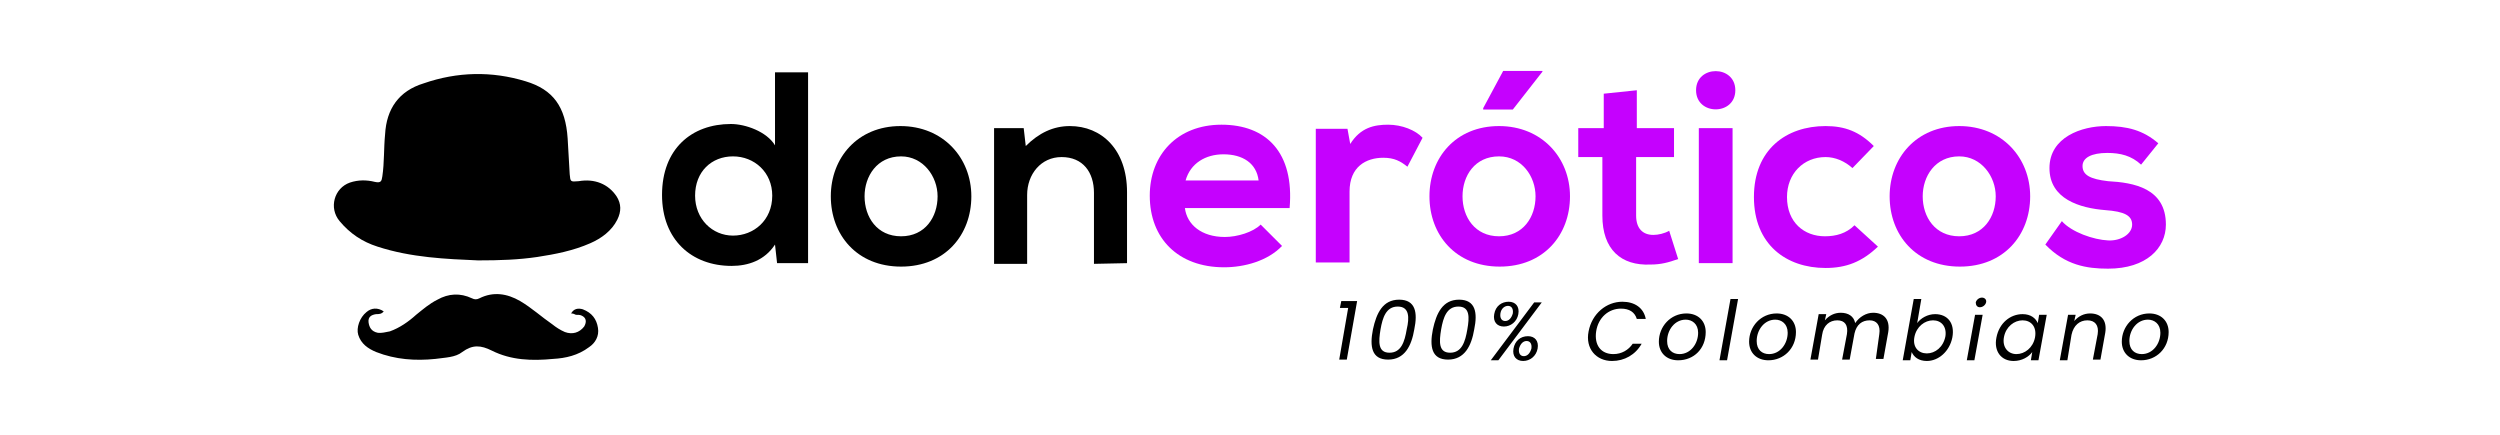 <?xml version="1.0" encoding="utf-8"?>
<!-- Generator: Adobe Illustrator 22.0.1, SVG Export Plug-In . SVG Version: 6.00 Build 0)  -->
<svg version="1.1" id="Layer_1" xmlns="http://www.w3.org/2000/svg" xmlns:xlink="http://www.w3.org/1999/xlink" x="0px" y="0px"
	 viewBox="0 0 362.9 63.2" style="enable-background:new 0 0 362.9 63.2;" xml:space="preserve">
<style type="text/css">
	.st0{fill:#C501FE;}
</style>
<g id="Layer_1_1_">
</g>
<g id="logo_x5F_final">
	<g>
		<path d="M117.3,10.5v27.7h-4.5l-0.3-2.7c-1.5,2.3-3.9,3.1-6.3,3.1c-5.8,0-10.1-3.8-10.1-10.3c0-6.7,4.3-10.3,10-10.3
			c2.1,0,5.2,1.1,6.4,3.1V10.5H117.3z M100.9,28.4c0,3.4,2.5,5.8,5.5,5.8s5.7-2.2,5.7-5.8c0-3.4-2.6-5.7-5.7-5.7
			S100.9,24.9,100.9,28.4z"/>
		<path d="M141,28.5c0,5.6-3.8,10.2-10.2,10.2c-6.4,0-10.2-4.6-10.2-10.2s3.9-10.2,10.1-10.2C136.9,18.3,141,22.9,141,28.5z
			 M125.5,28.5c0,3,1.8,5.8,5.3,5.8s5.3-2.8,5.3-5.8c0-2.9-2.1-5.8-5.3-5.8C127.3,22.7,125.5,25.6,125.5,28.5z"/>
		<path d="M158.8,38.3V28c0-3-1.6-5.2-4.7-5.2c-3,0-5,2.5-5,5.5v10h-4.8V18.6h4.3l0.3,2.6c1.9-1.9,4-2.9,6.4-2.9
			c4.6,0,8.3,3.4,8.3,9.6v10.3L158.8,38.3L158.8,38.3z"/>
	</g>
	<g>
		<g>
			<path class="st0" d="M172,30.2c0.3,2.4,2.4,4.2,5.8,4.2c1.8,0,4.1-0.7,5.2-1.8l3.1,3.1c-2.1,2.2-5.5,3.1-8.4,3.1
				c-6.7,0-10.8-4.2-10.8-10.4c0-5.9,4-10.3,10.4-10.3c6.5,0,10.6,4,9.9,12.1L172,30.2L172,30.2z M182.7,26.2
				c-0.3-2.5-2.3-3.8-5.1-3.8c-2.6,0-4.8,1.3-5.5,3.8H182.7z"/>
			<path class="st0" d="M195.6,18.7l0.4,2.2c1.5-2.4,3.5-2.8,5.5-2.8s4,0.8,5,1.9l-2.2,4.2c-1-0.8-1.9-1.3-3.5-1.3
				c-2.5,0-4.9,1.3-4.9,4.9v10.3H191V18.7H195.6z"/>
			<path class="st0" d="M217.6,18.3c6.2,0,10.3,4.6,10.3,10.2s-3.8,10.2-10.2,10.2s-10.2-4.6-10.2-10.2S211.3,18.3,217.6,18.3z
				 M217.6,22.7c-3.5,0-5.3,2.8-5.3,5.8s1.8,5.8,5.3,5.8s5.3-2.8,5.3-5.8C222.9,25.6,220.9,22.7,217.6,22.7z M223.9,10.3h-5.7
				l-2.9,5.4v0.2h4.3l4.3-5.5L223.9,10.3L223.9,10.3z"/>
			<path class="st0" d="M237.6,13.1v5.5h5.4v4.2h-5.5v8.5c0,1.9,1,2.8,2.5,2.8c0.7,0,1.6-0.2,2.3-0.6l1.3,4.1
				c-1.4,0.5-2.5,0.8-4,0.8c-4.3,0.2-7-2.2-7-7.1v-8.5h-3.5v-4.2h3.7v-5L237.6,13.1z"/>
			<path class="st0" d="M251.9,13.1c0,3.7-5.7,3.7-5.7,0S251.9,9.4,251.9,13.1z M246.6,18.6v19.6h4.9V18.6H246.6z"/>
			<path class="st0" d="M272.6,35.8c-2.3,2.2-4.6,3.1-7.6,3.1c-5.7,0-10.4-3.4-10.4-10.3s4.7-10.3,10.4-10.3c2.8,0,4.9,0.8,7,2.9
				l-3.1,3.2c-1.1-1-2.5-1.6-3.9-1.6c-3.2,0-5.6,2.4-5.6,5.8c0,3.7,2.5,5.7,5.5,5.7c1.6,0,3.1-0.4,4.3-1.6L272.6,35.8z"/>
			<path class="st0" d="M294.7,28.5c0,5.6-3.8,10.2-10.2,10.2s-10.2-4.6-10.2-10.2s3.9-10.2,10.1-10.2S294.7,22.9,294.7,28.5z
				 M279.1,28.5c0,3,1.8,5.8,5.3,5.8s5.3-2.8,5.3-5.8c0-2.9-2.1-5.8-5.3-5.8C280.9,22.7,279.1,25.6,279.1,28.5z"/>
			<path class="st0" d="M310.8,23.9c-1.4-1.3-3-1.7-4.9-1.7c-2.3,0-3.6,0.7-3.6,1.9c0,1.3,1.1,1.9,3.7,2.2c3.7,0.2,8.4,1,8.4,6.3
				c0,3.4-2.8,6.4-8.4,6.4c-3.1,0-6.2-0.5-9.1-3.5l2.4-3.4c1.4,1.6,4.6,2.7,6.7,2.8c1.8,0.1,3.5-0.9,3.5-2.3c0-1.3-1.1-1.9-3.9-2.1
				c-3.7-0.3-8.1-1.6-8.1-6.1s4.7-6.1,8.2-6.1c3.1,0,5.4,0.6,7.6,2.5L310.8,23.9z"/>
		</g>
	</g>
	<g id="icono">
		<path d="M69.4,37.8c-4.6-0.2-9.7-0.4-14.6-2c-2.2-0.7-4-1.9-5.5-3.7c-1.6-1.9-0.8-4.8,1.5-5.6c1.2-0.4,2.4-0.4,3.6-0.1
			c0.9,0.2,1-0.1,1.1-0.8c0.3-2,0.2-4.1,0.4-6.1c0.2-3.7,2-6.3,5.6-7.4c4.9-1.7,9.9-1.8,14.8-0.3c4,1.2,5.8,3.7,6.1,8.3
			c0.1,1.7,0.2,3.5,0.3,5.2c0.1,1.1,0.1,1.1,1.3,1c2.3-0.4,4.3,0.4,5.5,2.2c0.7,1.1,0.7,2.2,0.1,3.4c-0.8,1.6-2.3,2.7-3.9,3.4
			c-2.5,1.1-5.1,1.6-7.7,2C75.3,37.7,72.6,37.8,69.4,37.8z"/>
		<path d="M55.7,45.2c-0.3,0.4-0.7,0.4-1.1,0.4c-0.7,0.1-1.2,0.4-1.1,1.2c0.1,0.7,0.4,1.3,1.3,1.5c0.6,0.1,1.2-0.1,1.8-0.2
			c1.4-0.5,2.7-1.4,3.8-2.4c1-0.8,1.9-1.6,3.1-2.2c1.6-0.9,3.3-1,5-0.2c0.4,0.2,0.7,0.2,1.1,0c2-1,4-0.7,5.9,0.4
			c1.7,1,3.1,2.3,4.7,3.4c0.5,0.4,1.1,0.8,1.8,1.1c1.1,0.4,2.1,0.1,2.8-0.8c0.4-0.7,0.3-1.3-0.4-1.6c-0.2-0.1-0.5-0.1-0.8-0.1
			c-0.2-0.1-0.4-0.2-0.7-0.2c0.4-0.7,1-0.8,1.7-0.6c1.3,0.5,2,1.4,2.2,2.7c0.2,1.2-0.4,2.2-1.3,2.8c-1.6,1.2-3.4,1.6-5.2,1.7
			c-3.1,0.3-6.1,0.2-8.9-1.2c-1.6-0.8-2.8-0.9-4.3,0.2c-1,0.8-2.5,0.8-3.9,1c-2.9,0.3-5.8,0.1-8.6-1c-1.2-0.5-2.2-1.2-2.6-2.5
			c-0.3-1,0.2-2.5,1.2-3.3C53.9,44.7,54.8,44.6,55.7,45.2z"/>
	</g>
</g>
<g id="Layer_4">
</g>
<g>
	<path d="M195.7,44.7h-1.2l0.2-1h2.3l-1.5,8.5h-1.1L195.7,44.7z"/>
	<path d="M203.1,43.5c2.4,0,2.7,1.9,2.2,4.3c-0.4,2.4-1.4,4.4-3.8,4.4c-2.4,0-2.7-1.9-2.2-4.4C199.8,45.5,200.7,43.5,203.1,43.5z
		 M202.9,44.5c-1.7,0-2.2,1.6-2.5,3.3c-0.3,1.8-0.4,3.4,1.3,3.4c1.7,0,2.2-1.6,2.5-3.4C204.6,46.1,204.6,44.5,202.9,44.5z"/>
	<path d="M211.8,43.5c2.4,0,2.7,1.9,2.2,4.3c-0.4,2.4-1.4,4.4-3.8,4.4s-2.7-1.9-2.2-4.4C208.5,45.5,209.4,43.5,211.8,43.5z
		 M211.7,44.5c-1.7,0-2.2,1.6-2.5,3.3c-0.3,1.8-0.4,3.4,1.3,3.4c1.7,0,2.2-1.6,2.5-3.4C213.3,46.1,213.4,44.5,211.7,44.5z"/>
	<path d="M222.7,43.9h1.1l-6.3,8.4h-1.1L222.7,43.9z M219,43.8c1,0,1.6,0.7,1.4,1.8c-0.2,1.1-1.1,1.8-2.1,1.8c-1,0-1.6-0.7-1.4-1.8
		C217.1,44.4,218,43.8,219,43.8z M217.8,45.5c-0.1,0.7,0.2,1.1,0.7,1.1c0.5,0,0.9-0.4,1.1-1.1c0.1-0.7-0.2-1.1-0.7-1.1
		C218.4,44.4,217.9,44.8,217.8,45.5z M221.8,48.8c1,0,1.6,0.7,1.4,1.8c-0.2,1.1-1.1,1.8-2.1,1.8c-1,0-1.6-0.7-1.4-1.8
		C219.9,49.5,220.7,48.8,221.8,48.8z M220.5,50.6c-0.1,0.7,0.2,1.1,0.7,1.1c0.5,0,0.9-0.4,1.1-1.1c0.1-0.7-0.2-1.1-0.7-1.1
		C221.1,49.5,220.7,49.9,220.5,50.6z"/>
	<path d="M235.5,43.8c1.8,0,3.1,0.9,3.4,2.5h-1.3c-0.3-1-1.1-1.5-2.3-1.5c-1.8,0-3.3,1.3-3.6,3.3c-0.3,2,0.7,3.3,2.5,3.3
		c1.2,0,2.2-0.6,2.8-1.5h1.3c-0.9,1.6-2.5,2.5-4.3,2.5c-2.3,0-3.9-1.8-3.4-4.3C231.1,45.5,233.2,43.8,235.5,43.8z"/>
	<path d="M243.6,52.3c-1.7,0-2.8-1.1-2.8-2.7c0-2.2,1.7-4.1,4-4.1c1.7,0,2.8,1.1,2.8,2.7C247.6,50.6,245.9,52.3,243.6,52.3z
		 M243.8,51.4c1.6,0,2.7-1.5,2.7-3.1c0-1.3-0.9-1.9-1.8-1.9c-1.6,0-2.7,1.5-2.7,3.1C242,50.8,242.8,51.4,243.8,51.4z"/>
	<path d="M251.2,43.4h1.1l-1.6,8.9h-1.1L251.2,43.4z"/>
	<path d="M256.7,52.3c-1.7,0-2.8-1.1-2.8-2.7c0-2.2,1.7-4.1,4-4.1c1.7,0,2.8,1.1,2.8,2.7C260.7,50.6,258.9,52.3,256.7,52.3z
		 M256.8,51.4c1.6,0,2.7-1.5,2.7-3.1c0-1.3-0.9-1.9-1.8-1.9c-1.6,0-2.7,1.5-2.7,3.1C255,50.8,255.8,51.4,256.8,51.4z"/>
	<path d="M272.8,48.5c0.2-1.3-0.4-2-1.4-2c-1.1,0-1.9,0.6-2.2,1.9l-0.7,3.8h-1.1l0.7-3.7c0.2-1.3-0.3-2-1.4-2c-1.1,0-2,0.7-2.2,2.1
		v0l-0.6,3.6h-1.1l1.2-6.6h1.1l-0.2,0.9c0.6-0.7,1.4-1.1,2.3-1.1c1.1,0,1.9,0.5,2.1,1.5c0.6-0.9,1.6-1.5,2.6-1.5
		c1.5,0,2.5,0.9,2.2,2.8l-0.7,3.9h-1.1L272.8,48.5z"/>
	<path d="M280.9,45.6c1.8,0,2.9,1.3,2.5,3.4c-0.4,2-2,3.4-3.7,3.4c-1.2,0-1.9-0.6-2.2-1.3l-0.2,1.2h-1.1l1.6-8.9h1.1l-0.6,3.5
		C278.8,46.2,279.8,45.6,280.9,45.6z M280.6,46.5c-1.2,0-2.4,0.9-2.7,2.4c-0.3,1.5,0.6,2.4,1.8,2.4c1.2,0,2.4-0.9,2.7-2.5
		C282.6,47.4,281.8,46.5,280.6,46.5z"/>
	<path d="M286.7,45.7h1.1l-1.2,6.6h-1.1L286.7,45.7z M286.8,43.9c0.1-0.4,0.5-0.7,0.9-0.7c0.4,0,0.7,0.3,0.6,0.7
		c-0.1,0.4-0.5,0.7-0.9,0.7S286.8,44.3,286.8,43.9z"/>
	<path d="M293.6,45.6c1.2,0,1.9,0.6,2.2,1.3l0.2-1.2h1.1l-1.2,6.6h-1.1l0.2-1.2c-0.5,0.7-1.5,1.3-2.7,1.3c-1.8,0-2.9-1.4-2.5-3.4
		C290.2,46.9,291.8,45.6,293.6,45.6z M293.6,46.5c-1.2,0-2.4,0.9-2.7,2.4c-0.3,1.5,0.6,2.5,1.8,2.5c1.2,0,2.4-0.9,2.7-2.4
		C295.7,47.4,294.8,46.5,293.6,46.5z"/>
	<path d="M304.5,48.5c0.2-1.3-0.4-2-1.5-2c-1.1,0-2,0.7-2.3,2.1v0l-0.6,3.7H299l1.2-6.6h1.1l-0.2,0.9c0.6-0.7,1.4-1.1,2.3-1.1
		c1.5,0,2.5,0.9,2.2,2.8l-0.7,3.9h-1.1L304.5,48.5z"/>
	<path d="M310.8,52.3c-1.7,0-2.8-1.1-2.8-2.7c0-2.2,1.7-4.1,4-4.1c1.7,0,2.8,1.1,2.8,2.7C314.8,50.6,313,52.3,310.8,52.3z
		 M310.9,51.4c1.6,0,2.7-1.5,2.7-3.1c0-1.3-0.9-1.9-1.8-1.9c-1.6,0-2.7,1.5-2.7,3.1C309.1,50.8,309.9,51.4,310.9,51.4z"/>
</g>
</svg>
